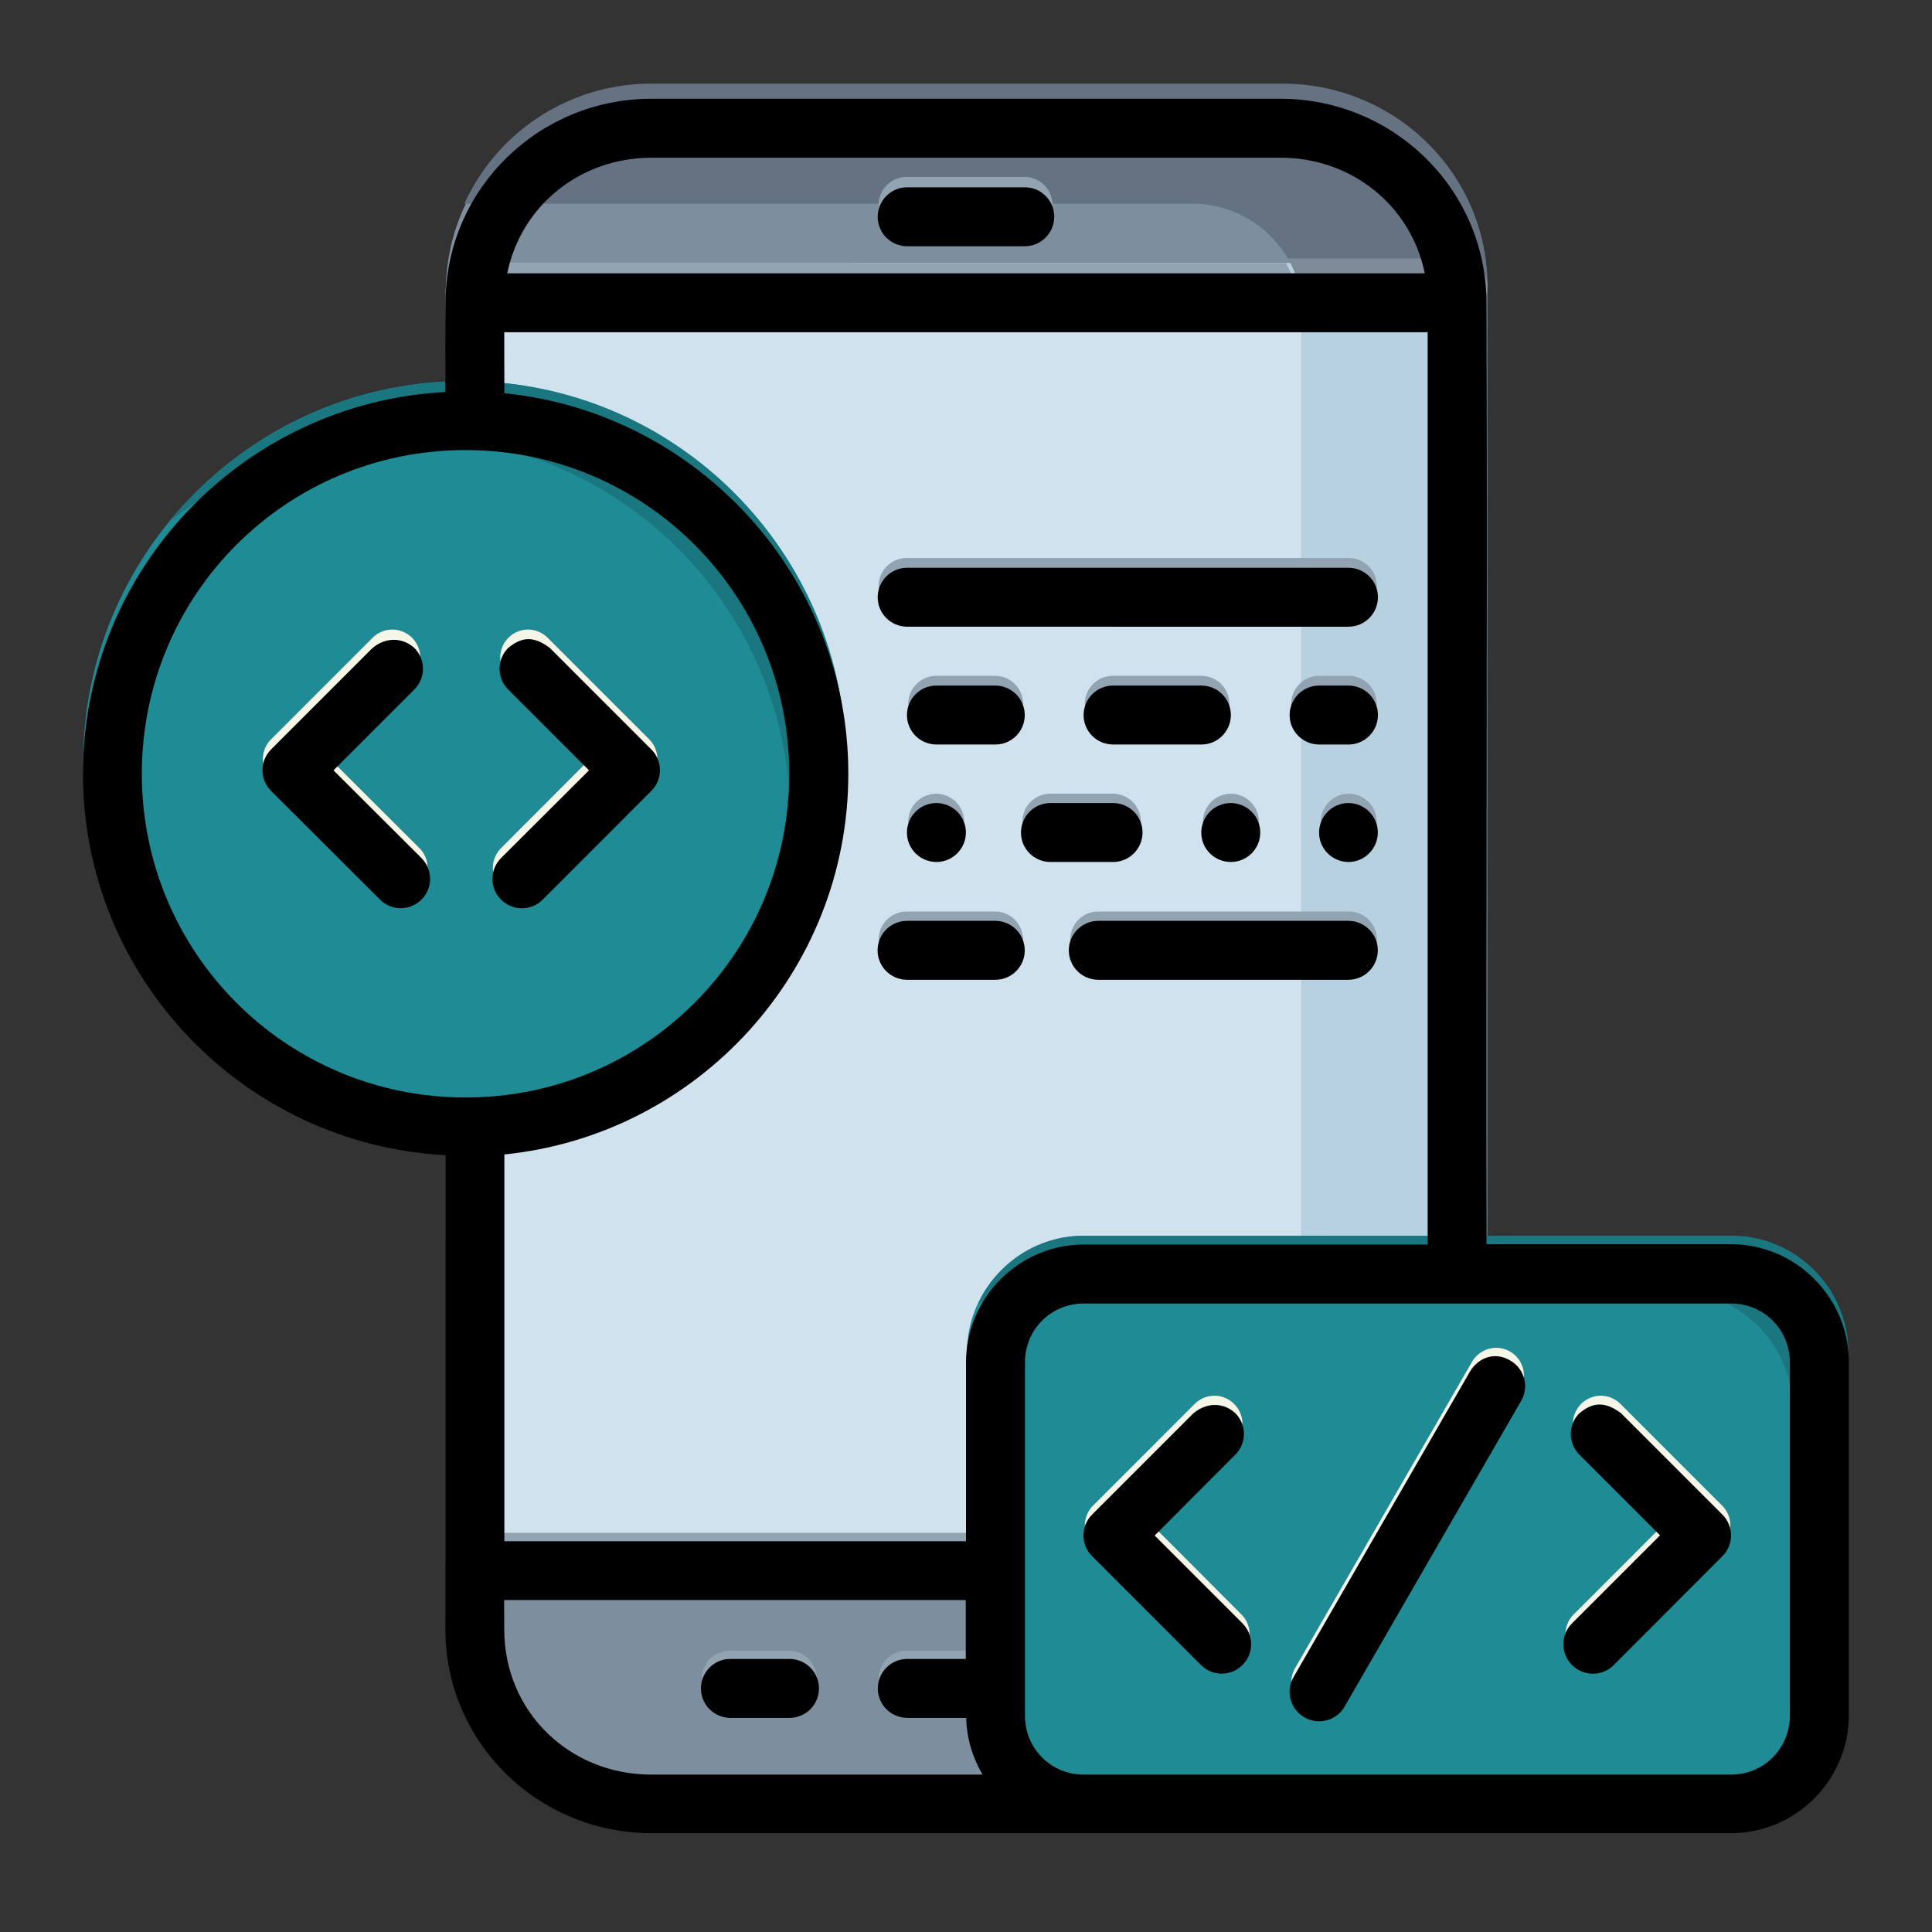 <?xml version="1.0" encoding="UTF-8" standalone="no"?>
<svg
   inkscape:export-ydpi="576"
   inkscape:export-xdpi="576"
   inkscape:export-filename="/media/taufikramadhan/Data/Tr Design Studio/Project Design/TR Creative Design/Icon Design/Project Hiring/Icon Icons/007 - Design And Development/Team/September Project/FILEDLINE - September Project/SVG/3. Mobile Coding.png"
   sodipodi:docname="3. Mobile Coding.svg"
   inkscape:version="1.1 (1:1.1+202106031931+af4d65493e)"
   id="svg831"
   version="1.1"
   viewBox="0 0 22.578 22.578"
   height="64pt"
   width="64pt"
   xmlns:inkscape="http://www.inkscape.org/namespaces/inkscape"
   xmlns:sodipodi="http://sodipodi.sourceforge.net/DTD/sodipodi-0.dtd"
   xmlns="http://www.w3.org/2000/svg"
   xmlns:svg="http://www.w3.org/2000/svg"
   xmlns:rdf="http://www.w3.org/1999/02/22-rdf-syntax-ns#"
   xmlns:cc="http://creativecommons.org/ns#"
   xmlns:dc="http://purl.org/dc/elements/1.1/">
  <rect x="0" y="0" width="22.578" height="22.578" fill="#333333" stroke="none"/>
  <defs
     id="defs825">
    <pattern
       y="0"
       x="0"
       height="6"
       width="6"
       patternUnits="userSpaceOnUse"
       id="EMFhbasepattern" />
    <pattern
       y="0"
       x="0"
       height="6"
       width="6"
       patternUnits="userSpaceOnUse"
       id="EMFhbasepattern-9" />
    <pattern
       y="0"
       x="0"
       height="6"
       width="6"
       patternUnits="userSpaceOnUse"
       id="EMFhbasepattern-0" />
    <pattern
       y="0"
       x="0"
       height="6"
       width="6"
       patternUnits="userSpaceOnUse"
       id="EMFhbasepattern-7" />
    <pattern
       y="0"
       x="0"
       height="6"
       width="6"
       patternUnits="userSpaceOnUse"
       id="EMFhbasepattern-2" />
    <pattern
       y="0"
       x="0"
       height="6"
       width="6"
       patternUnits="userSpaceOnUse"
       id="EMFhbasepattern-98" />
    <pattern
       y="0"
       x="0"
       height="6"
       width="6"
       patternUnits="userSpaceOnUse"
       id="EMFhbasepattern-6" />
    <pattern
       y="0"
       x="0"
       height="6"
       width="6"
       patternUnits="userSpaceOnUse"
       id="EMFhbasepattern-01" />
    <pattern
       y="0"
       x="0"
       height="6"
       width="6"
       patternUnits="userSpaceOnUse"
       id="EMFhbasepattern-07" />
    <pattern
       y="0"
       x="0"
       height="6"
       width="6"
       patternUnits="userSpaceOnUse"
       id="EMFhbasepattern-8" />
    <pattern
       y="0"
       x="0"
       height="6"
       width="6"
       patternUnits="userSpaceOnUse"
       id="EMFhbasepattern-4" />
    <pattern
       y="0"
       x="0"
       height="6"
       width="6"
       patternUnits="userSpaceOnUse"
       id="EMFhbasepattern-40" />
    <pattern
       y="0"
       x="0"
       height="6"
       width="6"
       patternUnits="userSpaceOnUse"
       id="EMFhbasepattern-08" />
    <pattern
       y="0"
       x="0"
       height="6"
       width="6"
       patternUnits="userSpaceOnUse"
       id="EMFhbasepattern-04" />
    <pattern
       y="0"
       x="0"
       height="6"
       width="6"
       patternUnits="userSpaceOnUse"
       id="EMFhbasepattern-014" />
    <pattern
       y="0"
       x="0"
       height="6"
       width="6"
       patternUnits="userSpaceOnUse"
       id="EMFhbasepattern-27" />
    <pattern
       y="0"
       x="0"
       height="6"
       width="6"
       patternUnits="userSpaceOnUse"
       id="EMFhbasepattern-09" />
    <pattern
       y="0"
       x="0"
       height="6"
       width="6"
       patternUnits="userSpaceOnUse"
       id="EMFhbasepattern-5" />
    <pattern
       y="0"
       x="0"
       height="6"
       width="6"
       patternUnits="userSpaceOnUse"
       id="EMFhbasepattern-018" />
  </defs>
  <sodipodi:namedview
     inkscape:document-rotation="0"
     inkscape:snap-global="true"
     inkscape:snap-nodes="true"
     inkscape:bbox-nodes="true"
     inkscape:snap-bbox="true"
     showguides="false"
     inkscape:snap-midpoints="true"
     inkscape:snap-smooth-nodes="true"
     inkscape:snap-intersection-paths="true"
     inkscape:object-paths="true"
     inkscape:showpageshadow="false"
     inkscape:pagecheckerboard="true"
     inkscape:window-maximized="1"
     inkscape:window-y="31"
     inkscape:window-x="0"
     inkscape:window-height="705"
     inkscape:window-width="1366"
     units="pt"
     showgrid="false"
     inkscape:current-layer="layer1"
     inkscape:document-units="pt"
     inkscape:cy="42.666667"
     inkscape:cx="36.382429"
     inkscape:zoom="6.046875"
     inkscape:pageshadow="2"
     inkscape:pageopacity="0.0"
     borderopacity="1.0"
     bordercolor="#666666"
     pagecolor="#ffffff"
     id="base">
    <inkscape:grid
       id="grid1378"
       type="xygrid" />
    <sodipodi:guide
       inkscape:locked="false"
       id="guide1380"
       orientation="78,0"
       position="0.97,21.608" />
    <sodipodi:guide
       inkscape:locked="false"
       id="guide1382"
       orientation="0,78"
       position="0.97,0.97" />
    <sodipodi:guide
       inkscape:locked="false"
       id="guide1384"
       orientation="-78,0"
       position="21.608,0.97" />
    <sodipodi:guide
       inkscape:locked="false"
       id="guide1386"
       orientation="0,-78"
       position="21.608,21.608" />
  </sodipodi:namedview>
  <g
     transform="translate(0,-274.422)"
     id="layer1"
     inkscape:groupmode="layer"
     inkscape:label="Icon">
    <g
       id="g920"
       style="display:inline"
       transform="matrix(1.3,0,0,1.3,0.282,-49.728)">
      <g
         transform="matrix(0.95,0,0,0.95,0.42,12.806)"
         id="g2007">
        <path
           id="path1759"
           d="m 5.486,249.828 c -1.063,0 -1.937,0.851 -1.938,1.918 v 8.924 3.646 c 2.3e-6,1.067 0.874,1.916 1.938,1.916 h 5.961 c 1.063,0 1.937,-0.849 1.938,-1.916 v -3.369 -9.201 c -2e-6,-1.067 -0.874,-1.918 -1.938,-1.918 z"
           style="color:#000000;font-style:normal;font-variant:normal;font-weight:normal;font-stretch:normal;font-size:medium;line-height:normal;font-family:sans-serif;font-variant-ligatures:normal;font-variant-position:normal;font-variant-caps:normal;font-variant-numeric:normal;font-variant-alternates:normal;font-variant-east-asian:normal;font-feature-settings:normal;font-variation-settings:normal;text-indent:0;text-align:start;text-decoration:none;text-decoration-line:none;text-decoration-style:solid;text-decoration-color:#000000;letter-spacing:normal;word-spacing:normal;text-transform:none;writing-mode:lr-tb;direction:ltr;text-orientation:mixed;dominant-baseline:auto;baseline-shift:baseline;text-anchor:start;white-space:normal;shape-padding:0;shape-margin:0;inline-size:0;clip-rule:nonzero;display:inline;overflow:visible;visibility:visible;isolation:auto;mix-blend-mode:normal;color-interpolation:sRGB;color-interpolation-filters:linearRGB;solid-color:#000000;solid-opacity:1;vector-effect:none;fill:#7d8e9e;fill-opacity:1;fill-rule:nonzero;stroke:none;stroke-width:0.529;stroke-linecap:round;stroke-linejoin:round;stroke-miterlimit:4;stroke-dasharray:none;stroke-dashoffset:0;stroke-opacity:1;color-rendering:auto;image-rendering:auto;shape-rendering:auto;text-rendering:auto;enable-background:accumulate;stop-color:#000000" />
        <path
           id="path1809"
           d="m 3.812,251.48 a 0.265,0.265 0 0 0 -0.264,0.266 c -8.7e-5,4.004 0,8.008 0,12.012 A 0.265,0.265 0 0 0 3.812,264.023 h 9.309 a 0.265,0.265 0 0 0 0.264,-0.266 c 0,-4.004 8.7e-5,-8.008 0,-12.012 a 0.265,0.265 0 0 0 -0.264,-0.266 z"
           style="color:#000000;font-style:normal;font-variant:normal;font-weight:normal;font-stretch:normal;font-size:medium;line-height:normal;font-family:sans-serif;font-variant-ligatures:normal;font-variant-position:normal;font-variant-caps:normal;font-variant-numeric:normal;font-variant-alternates:normal;font-variant-east-asian:normal;font-feature-settings:normal;font-variation-settings:normal;text-indent:0;text-align:start;text-decoration:none;text-decoration-line:none;text-decoration-style:solid;text-decoration-color:#000000;letter-spacing:normal;word-spacing:normal;text-transform:none;writing-mode:lr-tb;direction:ltr;text-orientation:mixed;dominant-baseline:auto;baseline-shift:baseline;text-anchor:start;white-space:normal;shape-padding:0;shape-margin:0;inline-size:0;clip-rule:nonzero;display:inline;overflow:visible;visibility:visible;isolation:auto;mix-blend-mode:normal;color-interpolation:sRGB;color-interpolation-filters:linearRGB;solid-color:#000000;solid-opacity:1;vector-effect:none;fill:#d0e2ee;fill-opacity:1;fill-rule:nonzero;stroke:none;stroke-width:0.529;stroke-linecap:round;stroke-linejoin:round;stroke-miterlimit:4;stroke-dasharray:none;stroke-dashoffset:0;stroke-opacity:1;color-rendering:auto;image-rendering:auto;shape-rendering:auto;text-rendering:auto;enable-background:accumulate;stop-color:#000000" />
        <path
           id="path1803"
           d="m 3.812,263.494 a 0.265,0.265 0 0 0 -0.264,0.264 0.265,0.265 0 0 0 0.264,0.266 h 4.934 a 0.265,0.265 0 0 0 0.264,-0.266 0.265,0.265 0 0 0 -0.264,-0.264 z"
           style="color:#000000;font-style:normal;font-variant:normal;font-weight:normal;font-stretch:normal;font-size:medium;line-height:normal;font-family:sans-serif;font-variant-ligatures:normal;font-variant-position:normal;font-variant-caps:normal;font-variant-numeric:normal;font-variant-alternates:normal;font-variant-east-asian:normal;font-feature-settings:normal;font-variation-settings:normal;text-indent:0;text-align:start;text-decoration:none;text-decoration-line:none;text-decoration-style:solid;text-decoration-color:#000000;letter-spacing:normal;word-spacing:normal;text-transform:none;writing-mode:lr-tb;direction:ltr;text-orientation:mixed;dominant-baseline:auto;baseline-shift:baseline;text-anchor:start;white-space:normal;shape-padding:0;shape-margin:0;inline-size:0;clip-rule:nonzero;display:inline;overflow:visible;visibility:visible;opacity:1;isolation:auto;mix-blend-mode:normal;color-interpolation:sRGB;color-interpolation-filters:linearRGB;solid-color:#000000;solid-opacity:1;vector-effect:none;fill:#92a3b2;fill-opacity:1;fill-rule:nonzero;stroke:none;stroke-width:0.529;stroke-linecap:round;stroke-linejoin:round;stroke-miterlimit:4;stroke-dasharray:none;stroke-dashoffset:0;stroke-opacity:1;color-rendering:auto;image-rendering:auto;shape-rendering:auto;text-rendering:auto;enable-background:accumulate;stop-color:#000000;stop-opacity:1" />
        <path
           id="path1821"
           d="m 7.908,264.609 a 0.265,0.265 0 0 0 -0.264,0.264 0.265,0.265 0 0 0 0.264,0.266 h 0.838 a 0.265,0.265 0 0 0 0.264,-0.266 0.265,0.265 0 0 0 -0.264,-0.264 z"
           style="color:#000000;font-style:normal;font-variant:normal;font-weight:normal;font-stretch:normal;font-size:medium;line-height:normal;font-family:sans-serif;font-variant-ligatures:normal;font-variant-position:normal;font-variant-caps:normal;font-variant-numeric:normal;font-variant-alternates:normal;font-variant-east-asian:normal;font-feature-settings:normal;font-variation-settings:normal;text-indent:0;text-align:start;text-decoration:none;text-decoration-line:none;text-decoration-style:solid;text-decoration-color:#000000;letter-spacing:normal;word-spacing:normal;text-transform:none;writing-mode:lr-tb;direction:ltr;text-orientation:mixed;dominant-baseline:auto;baseline-shift:baseline;text-anchor:start;white-space:normal;shape-padding:0;shape-margin:0;inline-size:0;clip-rule:nonzero;display:inline;overflow:visible;visibility:visible;opacity:1;isolation:auto;mix-blend-mode:normal;color-interpolation:sRGB;color-interpolation-filters:linearRGB;solid-color:#000000;solid-opacity:1;vector-effect:none;fill:#92a3b2;fill-opacity:1;fill-rule:nonzero;stroke:none;stroke-width:0.529;stroke-linecap:round;stroke-linejoin:round;stroke-miterlimit:4;stroke-dasharray:none;stroke-dashoffset:0;stroke-opacity:1;color-rendering:auto;image-rendering:auto;shape-rendering:auto;text-rendering:auto;enable-background:accumulate;stop-color:#000000;stop-opacity:1" />
        <path
           id="path1825"
           d="m 6.236,264.609 a 0.265,0.265 0 0 0 -0.266,0.264 0.265,0.265 0 0 0 0.266,0.266 h 0.557 a 0.265,0.265 0 0 0 0.266,-0.266 0.265,0.265 0 0 0 -0.266,-0.264 z"
           style="color:#000000;font-style:normal;font-variant:normal;font-weight:normal;font-stretch:normal;font-size:medium;line-height:normal;font-family:sans-serif;font-variant-ligatures:normal;font-variant-position:normal;font-variant-caps:normal;font-variant-numeric:normal;font-variant-alternates:normal;font-variant-east-asian:normal;font-feature-settings:normal;font-variation-settings:normal;text-indent:0;text-align:start;text-decoration:none;text-decoration-line:none;text-decoration-style:solid;text-decoration-color:#000000;letter-spacing:normal;word-spacing:normal;text-transform:none;writing-mode:lr-tb;direction:ltr;text-orientation:mixed;dominant-baseline:auto;baseline-shift:baseline;text-anchor:start;white-space:normal;shape-padding:0;shape-margin:0;inline-size:0;clip-rule:nonzero;display:inline;overflow:visible;visibility:visible;opacity:1;isolation:auto;mix-blend-mode:normal;color-interpolation:sRGB;color-interpolation-filters:linearRGB;solid-color:#000000;solid-opacity:1;vector-effect:none;fill:#92a3b2;fill-opacity:1;fill-rule:nonzero;stroke:none;stroke-width:0.529;stroke-linecap:round;stroke-linejoin:round;stroke-miterlimit:4;stroke-dasharray:none;stroke-dashoffset:0;stroke-opacity:1;color-rendering:auto;image-rendering:auto;shape-rendering:auto;text-rendering:auto;enable-background:accumulate;stop-color:#000000;stop-opacity:1" />
        <path
           id="path1831"
           d="m 3.727,252.596 c -1.991,0 -3.611,1.62 -3.611,3.611 1.1e-7,1.991 1.62,3.611 3.611,3.611 1.991,0 3.609,-1.62 3.609,-3.611 -1e-7,-1.991 -1.618,-3.611 -3.609,-3.611 z"
           style="color:#000000;font-style:normal;font-variant:normal;font-weight:normal;font-stretch:normal;font-size:medium;line-height:normal;font-family:sans-serif;font-variant-ligatures:normal;font-variant-position:normal;font-variant-caps:normal;font-variant-numeric:normal;font-variant-alternates:normal;font-variant-east-asian:normal;font-feature-settings:normal;font-variation-settings:normal;text-indent:0;text-align:start;text-decoration:none;text-decoration-line:none;text-decoration-style:solid;text-decoration-color:#000000;letter-spacing:normal;word-spacing:normal;text-transform:none;writing-mode:lr-tb;direction:ltr;text-orientation:mixed;dominant-baseline:auto;baseline-shift:baseline;text-anchor:start;white-space:normal;shape-padding:0;shape-margin:0;inline-size:0;clip-rule:nonzero;display:inline;overflow:visible;visibility:visible;isolation:auto;mix-blend-mode:normal;color-interpolation:sRGB;color-interpolation-filters:linearRGB;solid-color:#000000;solid-opacity:1;vector-effect:none;fill:#1f8b95;fill-opacity:1;fill-rule:nonzero;stroke:none;stroke-width:0.529;stroke-linecap:round;stroke-linejoin:round;stroke-miterlimit:4;stroke-dasharray:none;stroke-dashoffset:0;stroke-opacity:1;color-rendering:auto;image-rendering:auto;shape-rendering:auto;text-rendering:auto;enable-background:accumulate;stop-color:#000000" />
        <path
           id="path1843"
           d="m 4.318,254.947 a 0.265,0.265 0 0 0 -0.178,0.078 0.265,0.265 0 0 0 0,0.373 c 0.397,0.397 0.508,0.507 0.773,0.773 l -0.842,0.844 a 0.265,0.265 0 0 0 0,0.375 0.265,0.265 0 0 0 0.373,0 l 1.029,-1.031 a 0.265,0.265 0 0 0 0,-0.373 c -0.493,-0.493 -0.468,-0.468 -0.961,-0.961 a 0.265,0.265 0 0 0 -0.195,-0.078 z"
           style="color:#000000;font-style:normal;font-variant:normal;font-weight:normal;font-stretch:normal;font-size:medium;line-height:normal;font-family:sans-serif;font-variant-ligatures:normal;font-variant-position:normal;font-variant-caps:normal;font-variant-numeric:normal;font-variant-alternates:normal;font-variant-east-asian:normal;font-feature-settings:normal;font-variation-settings:normal;text-indent:0;text-align:start;text-decoration:none;text-decoration-line:none;text-decoration-style:solid;text-decoration-color:#000000;letter-spacing:normal;word-spacing:normal;text-transform:none;writing-mode:lr-tb;direction:ltr;text-orientation:mixed;dominant-baseline:auto;baseline-shift:baseline;text-anchor:start;white-space:normal;shape-padding:0;shape-margin:0;inline-size:0;clip-rule:nonzero;display:inline;overflow:visible;visibility:visible;opacity:1;isolation:auto;mix-blend-mode:normal;color-interpolation:sRGB;color-interpolation-filters:linearRGB;solid-color:#000000;solid-opacity:1;vector-effect:none;fill:#f5f6e8;fill-opacity:1;fill-rule:nonzero;stroke:none;stroke-width:0.529;stroke-linecap:round;stroke-linejoin:round;stroke-miterlimit:4;stroke-dasharray:none;stroke-dashoffset:0;stroke-opacity:1;color-rendering:auto;image-rendering:auto;shape-rendering:auto;text-rendering:auto;enable-background:accumulate;stop-color:#000000;stop-opacity:1" />
        <path
           id="path1847"
           d="m 3.035,254.947 a 0.265,0.265 0 0 0 -0.18,0.078 c -0.493,0.493 -0.468,0.468 -0.961,0.961 a 0.265,0.265 0 0 0 0,0.373 l 1.029,1.031 a 0.265,0.265 0 0 0 0.375,0 0.265,0.265 0 0 0 0,-0.375 l -0.844,-0.842 c 0.267,-0.267 0.378,-0.378 0.775,-0.775 a 0.265,0.265 0 0 0 0,-0.373 0.265,0.265 0 0 0 -0.195,-0.078 z"
           style="color:#000000;font-style:normal;font-variant:normal;font-weight:normal;font-stretch:normal;font-size:medium;line-height:normal;font-family:sans-serif;font-variant-ligatures:normal;font-variant-position:normal;font-variant-caps:normal;font-variant-numeric:normal;font-variant-alternates:normal;font-variant-east-asian:normal;font-feature-settings:normal;font-variation-settings:normal;text-indent:0;text-align:start;text-decoration:none;text-decoration-line:none;text-decoration-style:solid;text-decoration-color:#000000;letter-spacing:normal;word-spacing:normal;text-transform:none;writing-mode:lr-tb;direction:ltr;text-orientation:mixed;dominant-baseline:auto;baseline-shift:baseline;text-anchor:start;white-space:normal;shape-padding:0;shape-margin:0;inline-size:0;clip-rule:nonzero;display:inline;overflow:visible;visibility:visible;opacity:1;isolation:auto;mix-blend-mode:normal;color-interpolation:sRGB;color-interpolation-filters:linearRGB;solid-color:#000000;solid-opacity:1;vector-effect:none;fill:#f5f6e8;fill-opacity:1;fill-rule:nonzero;stroke:none;stroke-width:0.529;stroke-linecap:round;stroke-linejoin:round;stroke-miterlimit:4;stroke-dasharray:none;stroke-dashoffset:0;stroke-opacity:1;color-rendering:auto;image-rendering:auto;shape-rendering:auto;text-rendering:auto;enable-background:accumulate;stop-color:#000000;stop-opacity:1" />
        <path
           id="path1753"
           d="m 3.812,251.48 a 0.265,0.265 0 0 0 -0.264,0.266 0.265,0.265 0 0 0 0.264,0.264 h 9.309 a 0.265,0.265 0 0 0 0.264,-0.264 0.265,0.265 0 0 0 -0.264,-0.266 z"
           style="color:#000000;font-style:normal;font-variant:normal;font-weight:normal;font-stretch:normal;font-size:medium;line-height:normal;font-family:sans-serif;font-variant-ligatures:normal;font-variant-position:normal;font-variant-caps:normal;font-variant-numeric:normal;font-variant-alternates:normal;font-variant-east-asian:normal;font-feature-settings:normal;font-variation-settings:normal;text-indent:0;text-align:start;text-decoration:none;text-decoration-line:none;text-decoration-style:solid;text-decoration-color:#000000;letter-spacing:normal;word-spacing:normal;text-transform:none;writing-mode:lr-tb;direction:ltr;text-orientation:mixed;dominant-baseline:auto;baseline-shift:baseline;text-anchor:start;white-space:normal;shape-padding:0;shape-margin:0;inline-size:0;clip-rule:nonzero;display:inline;overflow:visible;visibility:visible;opacity:1;isolation:auto;mix-blend-mode:normal;color-interpolation:sRGB;color-interpolation-filters:linearRGB;solid-color:#000000;solid-opacity:1;vector-effect:none;fill:#92a3b2;fill-opacity:1;fill-rule:nonzero;stroke:none;stroke-width:0.529;stroke-linecap:round;stroke-linejoin:round;stroke-miterlimit:4;stroke-dasharray:none;stroke-dashoffset:0;stroke-opacity:1;color-rendering:auto;image-rendering:auto;shape-rendering:auto;text-rendering:auto;enable-background:accumulate;stop-color:#000000;stop-opacity:1" />
        <path
           transform="matrix(0.265,0,0,0.265,0,280.067)"
           d="m 20.736,-114.287 c -2.963,0 -5.534,1.751 -6.682,4.287 H 40.041 A 3.958,3.958 0 0 1 44,-106.041 V -68 l 6.588,-3.293 v -0.969 -34.777 c -8e-6,-4.033 -3.304,-7.248 -7.322,-7.248 z"
           style="color:#000000;font-style:normal;font-variant:normal;font-weight:normal;font-stretch:normal;font-size:medium;line-height:normal;font-family:sans-serif;font-variant-ligatures:normal;font-variant-position:normal;font-variant-caps:normal;font-variant-numeric:normal;font-variant-alternates:normal;font-variant-east-asian:normal;font-feature-settings:normal;font-variation-settings:normal;text-indent:0;text-align:start;text-decoration:none;text-decoration-line:none;text-decoration-style:solid;text-decoration-color:#000000;letter-spacing:normal;word-spacing:normal;text-transform:none;writing-mode:lr-tb;direction:ltr;text-orientation:mixed;dominant-baseline:auto;baseline-shift:baseline;text-anchor:start;white-space:normal;shape-padding:0;shape-margin:0;inline-size:0;clip-rule:nonzero;display:inline;overflow:visible;visibility:visible;isolation:auto;mix-blend-mode:normal;color-interpolation:sRGB;color-interpolation-filters:linearRGB;solid-color:#000000;solid-opacity:1;vector-effect:none;fill:#647282;fill-opacity:1;fill-rule:nonzero;stroke:none;stroke-width:2;stroke-linecap:round;stroke-linejoin:round;stroke-miterlimit:4;stroke-dasharray:none;stroke-dashoffset:0;stroke-opacity:1;color-rendering:auto;image-rendering:auto;shape-rendering:auto;text-rendering:auto;enable-background:accumulate;stop-color:#000000"
           id="path1961" />
        <path
           d="m 11.497,251.48 a 1.047,1.047 0 0 1 0.144,0.53 v 10.065 l 1.743,-0.871 c 2e-5,-3.153 6.9e-5,-6.305 0,-9.458 a 0.265,0.265 0 0 0 -0.264,-0.266 z"
           style="color:#000000;font-style:normal;font-variant:normal;font-weight:normal;font-stretch:normal;font-size:medium;line-height:normal;font-family:sans-serif;font-variant-ligatures:normal;font-variant-position:normal;font-variant-caps:normal;font-variant-numeric:normal;font-variant-alternates:normal;font-variant-east-asian:normal;font-feature-settings:normal;font-variation-settings:normal;text-indent:0;text-align:start;text-decoration:none;text-decoration-line:none;text-decoration-style:solid;text-decoration-color:#000000;letter-spacing:normal;word-spacing:normal;text-transform:none;writing-mode:lr-tb;direction:ltr;text-orientation:mixed;dominant-baseline:auto;baseline-shift:baseline;text-anchor:start;white-space:normal;shape-padding:0;shape-margin:0;inline-size:0;clip-rule:nonzero;display:inline;overflow:visible;visibility:visible;isolation:auto;mix-blend-mode:normal;color-interpolation:sRGB;color-interpolation-filters:linearRGB;solid-color:#000000;solid-opacity:1;vector-effect:none;fill:#b7d1e0;fill-opacity:1;fill-rule:nonzero;stroke:none;stroke-width:0.529;stroke-linecap:round;stroke-linejoin:round;stroke-miterlimit:4;stroke-dasharray:none;stroke-dashoffset:0;stroke-opacity:1;color-rendering:auto;image-rendering:auto;shape-rendering:auto;text-rendering:auto;enable-background:accumulate;stop-color:#000000"
           id="path1955" />
        <path
           transform="matrix(0.265,0,0,0.265,0,280.067)"
           d="M 43.455,-108.043 A 3.958,3.958 0 0 1 44,-106.041 h 5.592 a 1,1 0 0 0 0.996,-0.998 1,1 0 0 0 -0.996,-1.004 z"
           style="color:#000000;font-style:normal;font-variant:normal;font-weight:normal;font-stretch:normal;font-size:medium;line-height:normal;font-family:sans-serif;font-variant-ligatures:normal;font-variant-position:normal;font-variant-caps:normal;font-variant-numeric:normal;font-variant-alternates:normal;font-variant-east-asian:normal;font-feature-settings:normal;font-variation-settings:normal;text-indent:0;text-align:start;text-decoration:none;text-decoration-line:none;text-decoration-style:solid;text-decoration-color:#000000;letter-spacing:normal;word-spacing:normal;text-transform:none;writing-mode:lr-tb;direction:ltr;text-orientation:mixed;dominant-baseline:auto;baseline-shift:baseline;text-anchor:start;white-space:normal;shape-padding:0;shape-margin:0;inline-size:0;clip-rule:nonzero;display:inline;overflow:visible;visibility:visible;opacity:1;isolation:auto;mix-blend-mode:normal;color-interpolation:sRGB;color-interpolation-filters:linearRGB;solid-color:#000000;solid-opacity:1;vector-effect:none;fill:#7e8c99;fill-opacity:1;fill-rule:nonzero;stroke:none;stroke-width:2;stroke-linecap:round;stroke-linejoin:round;stroke-miterlimit:4;stroke-dasharray:none;stroke-dashoffset:0;stroke-opacity:1;color-rendering:auto;image-rendering:auto;shape-rendering:auto;text-rendering:auto;enable-background:accumulate;stop-color:#000000;stop-opacity:1"
           id="path1964" />
        <path
           id="path1853"
           d="m 9.582,260.684 c -0.605,0 -1.102,0.497 -1.102,1.102 v 3.346 c -2.7e-6,0.605 0.497,1.102 1.102,1.102 h 6.135 c 0.605,0 1.102,-0.497 1.102,-1.102 v -3.346 c 3e-6,-0.605 -0.497,-1.102 -1.102,-1.102 z"
           style="color:#000000;font-style:normal;font-variant:normal;font-weight:normal;font-stretch:normal;font-size:medium;line-height:normal;font-family:sans-serif;font-variant-ligatures:normal;font-variant-position:normal;font-variant-caps:normal;font-variant-numeric:normal;font-variant-alternates:normal;font-variant-east-asian:normal;font-feature-settings:normal;font-variation-settings:normal;text-indent:0;text-align:start;text-decoration:none;text-decoration-line:none;text-decoration-style:solid;text-decoration-color:#000000;letter-spacing:normal;word-spacing:normal;text-transform:none;writing-mode:lr-tb;direction:ltr;text-orientation:mixed;dominant-baseline:auto;baseline-shift:baseline;text-anchor:start;white-space:normal;shape-padding:0;shape-margin:0;inline-size:0;clip-rule:nonzero;display:inline;overflow:visible;visibility:visible;isolation:auto;mix-blend-mode:normal;color-interpolation:sRGB;color-interpolation-filters:linearRGB;solid-color:#000000;solid-opacity:1;vector-effect:none;fill:#1f8b95;fill-opacity:1;fill-rule:nonzero;stroke:none;stroke-width:0.529;stroke-linecap:round;stroke-linejoin:round;stroke-miterlimit:4;stroke-dasharray:none;stroke-dashoffset:0;stroke-opacity:1;color-rendering:auto;image-rendering:auto;shape-rendering:auto;text-rendering:auto;enable-background:accumulate;stop-color:#000000" />
        <path
           id="path1865"
           d="m 10.814,262.197 a 0.265,0.265 0 0 0 -0.18,0.078 c -0.493,0.493 -0.468,0.468 -0.961,0.961 a 0.265,0.265 0 0 0 0,0.375 l 1.029,1.029 a 0.265,0.265 0 0 0 0.375,0 0.265,0.265 0 0 0 0,-0.373 l -0.842,-0.844 c 0.266,-0.266 0.377,-0.377 0.773,-0.773 a 0.265,0.265 0 0 0 0,-0.375 0.265,0.265 0 0 0 -0.195,-0.078 z"
           style="color:#000000;font-style:normal;font-variant:normal;font-weight:normal;font-stretch:normal;font-size:medium;line-height:normal;font-family:sans-serif;font-variant-ligatures:normal;font-variant-position:normal;font-variant-caps:normal;font-variant-numeric:normal;font-variant-alternates:normal;font-variant-east-asian:normal;font-feature-settings:normal;font-variation-settings:normal;text-indent:0;text-align:start;text-decoration:none;text-decoration-line:none;text-decoration-style:solid;text-decoration-color:#000000;letter-spacing:normal;word-spacing:normal;text-transform:none;writing-mode:lr-tb;direction:ltr;text-orientation:mixed;dominant-baseline:auto;baseline-shift:baseline;text-anchor:start;white-space:normal;shape-padding:0;shape-margin:0;inline-size:0;clip-rule:nonzero;display:inline;overflow:visible;visibility:visible;opacity:1;isolation:auto;mix-blend-mode:normal;color-interpolation:sRGB;color-interpolation-filters:linearRGB;solid-color:#000000;solid-opacity:1;vector-effect:none;fill:#f5f6e8;fill-opacity:1;fill-rule:nonzero;stroke:none;stroke-width:0.529;stroke-linecap:round;stroke-linejoin:round;stroke-miterlimit:4;stroke-dasharray:none;stroke-dashoffset:0;stroke-opacity:1;color-rendering:auto;image-rendering:auto;shape-rendering:auto;text-rendering:auto;enable-background:accumulate;stop-color:#000000;stop-opacity:1" />
        <path
           id="path1869"
           d="m 13.496,261.744 a 0.265,0.265 0 0 0 -0.238,0.133 l -1.674,2.898 a 0.265,0.265 0 0 0 0.098,0.361 0.265,0.265 0 0 0 0.361,-0.098 l 1.672,-2.898 a 0.265,0.265 0 0 0 -0.096,-0.361 0.265,0.265 0 0 0 -0.123,-0.035 z"
           style="color:#000000;font-style:normal;font-variant:normal;font-weight:normal;font-stretch:normal;font-size:medium;line-height:normal;font-family:sans-serif;font-variant-ligatures:normal;font-variant-position:normal;font-variant-caps:normal;font-variant-numeric:normal;font-variant-alternates:normal;font-variant-east-asian:normal;font-feature-settings:normal;font-variation-settings:normal;text-indent:0;text-align:start;text-decoration:none;text-decoration-line:none;text-decoration-style:solid;text-decoration-color:#000000;letter-spacing:normal;word-spacing:normal;text-transform:none;writing-mode:lr-tb;direction:ltr;text-orientation:mixed;dominant-baseline:auto;baseline-shift:baseline;text-anchor:start;white-space:normal;shape-padding:0;shape-margin:0;inline-size:0;clip-rule:nonzero;display:inline;overflow:visible;visibility:visible;opacity:1;isolation:auto;mix-blend-mode:normal;color-interpolation:sRGB;color-interpolation-filters:linearRGB;solid-color:#000000;solid-opacity:1;vector-effect:none;fill:#f5f6e8;fill-opacity:1;fill-rule:nonzero;stroke:none;stroke-width:0.529;stroke-linecap:round;stroke-linejoin:round;stroke-miterlimit:4;stroke-dasharray:none;stroke-dashoffset:0;stroke-opacity:1;color-rendering:auto;image-rendering:auto;shape-rendering:auto;text-rendering:auto;enable-background:accumulate;stop-color:#000000;stop-opacity:1" />
        <path
           id="path1873"
           d="m 14.469,262.197 a 0.265,0.265 0 0 0 -0.178,0.078 0.265,0.265 0 0 0 0,0.375 c 0.397,0.397 0.508,0.507 0.773,0.773 l -0.844,0.844 a 0.265,0.265 0 0 0 0,0.373 0.265,0.265 0 0 0 0.375,0 L 15.625,263.611 a 0.265,0.265 0 0 0 0,-0.375 c -0.493,-0.493 -0.468,-0.468 -0.961,-0.961 a 0.265,0.265 0 0 0 -0.195,-0.078 z"
           style="color:#000000;font-style:normal;font-variant:normal;font-weight:normal;font-stretch:normal;font-size:medium;line-height:normal;font-family:sans-serif;font-variant-ligatures:normal;font-variant-position:normal;font-variant-caps:normal;font-variant-numeric:normal;font-variant-alternates:normal;font-variant-east-asian:normal;font-feature-settings:normal;font-variation-settings:normal;text-indent:0;text-align:start;text-decoration:none;text-decoration-line:none;text-decoration-style:solid;text-decoration-color:#000000;letter-spacing:normal;word-spacing:normal;text-transform:none;writing-mode:lr-tb;direction:ltr;text-orientation:mixed;dominant-baseline:auto;baseline-shift:baseline;text-anchor:start;white-space:normal;shape-padding:0;shape-margin:0;inline-size:0;clip-rule:nonzero;display:inline;overflow:visible;visibility:visible;opacity:1;isolation:auto;mix-blend-mode:normal;color-interpolation:sRGB;color-interpolation-filters:linearRGB;solid-color:#000000;solid-opacity:1;vector-effect:none;fill:#f5f6e8;fill-opacity:1;fill-rule:nonzero;stroke:none;stroke-width:0.529;stroke-linecap:round;stroke-linejoin:round;stroke-miterlimit:4;stroke-dasharray:none;stroke-dashoffset:0;stroke-opacity:1;color-rendering:auto;image-rendering:auto;shape-rendering:auto;text-rendering:auto;enable-background:accumulate;stop-color:#000000;stop-opacity:1" />
        <path
           id="path1775"
           d="m 7.908,254.27 a 0.265,0.265 0 0 0 -0.264,0.264 0.265,0.265 0 0 0 0.264,0.266 h 4.184 a 0.265,0.265 0 0 0 0.266,-0.266 0.265,0.265 0 0 0 -0.266,-0.264 z"
           style="color:#000000;font-style:normal;font-variant:normal;font-weight:normal;font-stretch:normal;font-size:medium;line-height:normal;font-family:sans-serif;font-variant-ligatures:normal;font-variant-position:normal;font-variant-caps:normal;font-variant-numeric:normal;font-variant-alternates:normal;font-variant-east-asian:normal;font-feature-settings:normal;font-variation-settings:normal;text-indent:0;text-align:start;text-decoration:none;text-decoration-line:none;text-decoration-style:solid;text-decoration-color:#000000;letter-spacing:normal;word-spacing:normal;text-transform:none;writing-mode:lr-tb;direction:ltr;text-orientation:mixed;dominant-baseline:auto;baseline-shift:baseline;text-anchor:start;white-space:normal;shape-padding:0;shape-margin:0;inline-size:0;clip-rule:nonzero;display:inline;overflow:visible;visibility:visible;opacity:1;isolation:auto;mix-blend-mode:normal;color-interpolation:sRGB;color-interpolation-filters:linearRGB;solid-color:#000000;solid-opacity:1;vector-effect:none;fill:#92a3b2;fill-opacity:1;fill-rule:nonzero;stroke:none;stroke-width:0.529;stroke-linecap:round;stroke-linejoin:round;stroke-miterlimit:4;stroke-dasharray:none;stroke-dashoffset:0;stroke-opacity:1;color-rendering:auto;image-rendering:auto;shape-rendering:auto;text-rendering:auto;enable-background:accumulate;stop-color:#000000;stop-opacity:1" />
        <path
           id="path1783"
           d="m 9.861,255.385 a 0.265,0.265 0 0 0 -0.266,0.266 0.265,0.265 0 0 0 0.266,0.264 h 0.836 a 0.265,0.265 0 0 0 0.266,-0.264 0.265,0.265 0 0 0 -0.266,-0.266 z"
           style="color:#000000;font-style:normal;font-variant:normal;font-weight:normal;font-stretch:normal;font-size:medium;line-height:normal;font-family:sans-serif;font-variant-ligatures:normal;font-variant-position:normal;font-variant-caps:normal;font-variant-numeric:normal;font-variant-alternates:normal;font-variant-east-asian:normal;font-feature-settings:normal;font-variation-settings:normal;text-indent:0;text-align:start;text-decoration:none;text-decoration-line:none;text-decoration-style:solid;text-decoration-color:#000000;letter-spacing:normal;word-spacing:normal;text-transform:none;writing-mode:lr-tb;direction:ltr;text-orientation:mixed;dominant-baseline:auto;baseline-shift:baseline;text-anchor:start;white-space:normal;shape-padding:0;shape-margin:0;inline-size:0;clip-rule:nonzero;display:inline;overflow:visible;visibility:visible;opacity:1;isolation:auto;mix-blend-mode:normal;color-interpolation:sRGB;color-interpolation-filters:linearRGB;solid-color:#000000;solid-opacity:1;vector-effect:none;fill:#92a3b2;fill-opacity:1;fill-rule:nonzero;stroke:none;stroke-width:0.529;stroke-linecap:round;stroke-linejoin:round;stroke-miterlimit:4;stroke-dasharray:none;stroke-dashoffset:0;stroke-opacity:1;color-rendering:auto;image-rendering:auto;shape-rendering:auto;text-rendering:auto;enable-background:accumulate;stop-color:#000000;stop-opacity:1" />
        <path
           id="path1779"
           d="m 8.188,255.385 a 0.265,0.265 0 0 0 -0.264,0.266 0.265,0.265 0 0 0 0.264,0.264 h 0.559 a 0.265,0.265 0 0 0 0.264,-0.264 0.265,0.265 0 0 0 -0.264,-0.266 z"
           style="color:#000000;font-style:normal;font-variant:normal;font-weight:normal;font-stretch:normal;font-size:medium;line-height:normal;font-family:sans-serif;font-variant-ligatures:normal;font-variant-position:normal;font-variant-caps:normal;font-variant-numeric:normal;font-variant-alternates:normal;font-variant-east-asian:normal;font-feature-settings:normal;font-variation-settings:normal;text-indent:0;text-align:start;text-decoration:none;text-decoration-line:none;text-decoration-style:solid;text-decoration-color:#000000;letter-spacing:normal;word-spacing:normal;text-transform:none;writing-mode:lr-tb;direction:ltr;text-orientation:mixed;dominant-baseline:auto;baseline-shift:baseline;text-anchor:start;white-space:normal;shape-padding:0;shape-margin:0;inline-size:0;clip-rule:nonzero;display:inline;overflow:visible;visibility:visible;opacity:1;isolation:auto;mix-blend-mode:normal;color-interpolation:sRGB;color-interpolation-filters:linearRGB;solid-color:#000000;solid-opacity:1;vector-effect:none;fill:#92a3b2;fill-opacity:1;fill-rule:nonzero;stroke:none;stroke-width:0.529;stroke-linecap:round;stroke-linejoin:round;stroke-miterlimit:4;stroke-dasharray:none;stroke-dashoffset:0;stroke-opacity:1;color-rendering:auto;image-rendering:auto;shape-rendering:auto;text-rendering:auto;enable-background:accumulate;stop-color:#000000;stop-opacity:1" />
        <path
           style="fill:none;stroke:#92a3b2;stroke-width:0.529;stroke-linecap:round;stroke-linejoin:round;stroke-miterlimit:4;stroke-dasharray:none;stroke-opacity:1"
           d="m 10.977,256.765 v -10e-6"
           id="path1102"
           sodipodi:nodetypes="cc" />
        <path
           id="path1791"
           d="m 9.268,256.5 a 0.265,0.265 0 0 0 -0.264,0.266 0.265,0.265 0 0 0 0.264,0.264 h 0.594 A 0.265,0.265 0 0 0 10.125,256.766 0.265,0.265 0 0 0 9.861,256.5 Z"
           style="color:#000000;font-style:normal;font-variant:normal;font-weight:normal;font-stretch:normal;font-size:medium;line-height:normal;font-family:sans-serif;font-variant-ligatures:normal;font-variant-position:normal;font-variant-caps:normal;font-variant-numeric:normal;font-variant-alternates:normal;font-variant-east-asian:normal;font-feature-settings:normal;font-variation-settings:normal;text-indent:0;text-align:start;text-decoration:none;text-decoration-line:none;text-decoration-style:solid;text-decoration-color:#000000;letter-spacing:normal;word-spacing:normal;text-transform:none;writing-mode:lr-tb;direction:ltr;text-orientation:mixed;dominant-baseline:auto;baseline-shift:baseline;text-anchor:start;white-space:normal;shape-padding:0;shape-margin:0;inline-size:0;clip-rule:nonzero;display:inline;overflow:visible;visibility:visible;opacity:1;isolation:auto;mix-blend-mode:normal;color-interpolation:sRGB;color-interpolation-filters:linearRGB;solid-color:#000000;solid-opacity:1;vector-effect:none;fill:#92a3b2;fill-opacity:1;fill-rule:nonzero;stroke:none;stroke-width:0.529;stroke-linecap:round;stroke-linejoin:round;stroke-miterlimit:4;stroke-dasharray:none;stroke-dashoffset:0;stroke-opacity:1;color-rendering:auto;image-rendering:auto;shape-rendering:auto;text-rendering:auto;enable-background:accumulate;stop-color:#000000;stop-opacity:1" />
        <path
           sodipodi:nodetypes="cc"
           id="path1104"
           d="m 12.092,256.765 v -10e-6"
           style="fill:none;stroke:#92a3b2;stroke-width:0.529;stroke-linecap:round;stroke-linejoin:round;stroke-miterlimit:4;stroke-dasharray:none;stroke-opacity:1" />
        <path
           sodipodi:nodetypes="cc"
           id="path1106"
           d="m 8.188,256.765 v -10e-6"
           style="fill:none;stroke:#92a3b2;stroke-width:0.529;stroke-linecap:round;stroke-linejoin:round;stroke-miterlimit:4;stroke-dasharray:none;stroke-opacity:1" />
        <path
           id="path1787"
           d="m 11.812,255.385 a 0.265,0.265 0 0 0 -0.264,0.266 0.265,0.265 0 0 0 0.264,0.264 h 0.279 a 0.265,0.265 0 0 0 0.266,-0.264 0.265,0.265 0 0 0 -0.266,-0.266 z"
           style="color:#000000;font-style:normal;font-variant:normal;font-weight:normal;font-stretch:normal;font-size:medium;line-height:normal;font-family:sans-serif;font-variant-ligatures:normal;font-variant-position:normal;font-variant-caps:normal;font-variant-numeric:normal;font-variant-alternates:normal;font-variant-east-asian:normal;font-feature-settings:normal;font-variation-settings:normal;text-indent:0;text-align:start;text-decoration:none;text-decoration-line:none;text-decoration-style:solid;text-decoration-color:#000000;letter-spacing:normal;word-spacing:normal;text-transform:none;writing-mode:lr-tb;direction:ltr;text-orientation:mixed;dominant-baseline:auto;baseline-shift:baseline;text-anchor:start;white-space:normal;shape-padding:0;shape-margin:0;inline-size:0;clip-rule:nonzero;display:inline;overflow:visible;visibility:visible;opacity:1;isolation:auto;mix-blend-mode:normal;color-interpolation:sRGB;color-interpolation-filters:linearRGB;solid-color:#000000;solid-opacity:1;vector-effect:none;fill:#92a3b2;fill-opacity:1;fill-rule:nonzero;stroke:none;stroke-width:0.529;stroke-linecap:round;stroke-linejoin:round;stroke-miterlimit:4;stroke-dasharray:none;stroke-dashoffset:0;stroke-opacity:1;color-rendering:auto;image-rendering:auto;shape-rendering:auto;text-rendering:auto;enable-background:accumulate;stop-color:#000000;stop-opacity:1" />
        <path
           id="path1795"
           d="m 9.721,257.615 a 0.265,0.265 0 0 0 -0.264,0.266 0.265,0.265 0 0 0 0.264,0.264 h 1.186 1.186 a 0.265,0.265 0 0 0 0.266,-0.264 0.265,0.265 0 0 0 -0.266,-0.266 H 10.906 Z"
           style="color:#000000;font-style:normal;font-variant:normal;font-weight:normal;font-stretch:normal;font-size:medium;line-height:normal;font-family:sans-serif;font-variant-ligatures:normal;font-variant-position:normal;font-variant-caps:normal;font-variant-numeric:normal;font-variant-alternates:normal;font-variant-east-asian:normal;font-feature-settings:normal;font-variation-settings:normal;text-indent:0;text-align:start;text-decoration:none;text-decoration-line:none;text-decoration-style:solid;text-decoration-color:#000000;letter-spacing:normal;word-spacing:normal;text-transform:none;writing-mode:lr-tb;direction:ltr;text-orientation:mixed;dominant-baseline:auto;baseline-shift:baseline;text-anchor:start;white-space:normal;shape-padding:0;shape-margin:0;inline-size:0;clip-rule:nonzero;display:inline;overflow:visible;visibility:visible;opacity:1;isolation:auto;mix-blend-mode:normal;color-interpolation:sRGB;color-interpolation-filters:linearRGB;solid-color:#000000;solid-opacity:1;vector-effect:none;fill:#92a3b2;fill-opacity:1;fill-rule:nonzero;stroke:none;stroke-width:0.529;stroke-linecap:round;stroke-linejoin:round;stroke-miterlimit:4;stroke-dasharray:none;stroke-dashoffset:0;stroke-opacity:1;color-rendering:auto;image-rendering:auto;shape-rendering:auto;text-rendering:auto;enable-background:accumulate;stop-color:#000000;stop-opacity:1" />
        <path
           id="path1799"
           d="m 7.908,257.615 a 0.265,0.265 0 0 0 -0.264,0.266 0.265,0.265 0 0 0 0.264,0.264 h 0.838 a 0.265,0.265 0 0 0 0.264,-0.264 0.265,0.265 0 0 0 -0.264,-0.266 z"
           style="color:#000000;font-style:normal;font-variant:normal;font-weight:normal;font-stretch:normal;font-size:medium;line-height:normal;font-family:sans-serif;font-variant-ligatures:normal;font-variant-position:normal;font-variant-caps:normal;font-variant-numeric:normal;font-variant-alternates:normal;font-variant-east-asian:normal;font-feature-settings:normal;font-variation-settings:normal;text-indent:0;text-align:start;text-decoration:none;text-decoration-line:none;text-decoration-style:solid;text-decoration-color:#000000;letter-spacing:normal;word-spacing:normal;text-transform:none;writing-mode:lr-tb;direction:ltr;text-orientation:mixed;dominant-baseline:auto;baseline-shift:baseline;text-anchor:start;white-space:normal;shape-padding:0;shape-margin:0;inline-size:0;clip-rule:nonzero;display:inline;overflow:visible;visibility:visible;opacity:1;isolation:auto;mix-blend-mode:normal;color-interpolation:sRGB;color-interpolation-filters:linearRGB;solid-color:#000000;solid-opacity:1;vector-effect:none;fill:#92a3b2;fill-opacity:1;fill-rule:nonzero;stroke:none;stroke-width:0.529;stroke-linecap:round;stroke-linejoin:round;stroke-miterlimit:4;stroke-dasharray:none;stroke-dashoffset:0;stroke-opacity:1;color-rendering:auto;image-rendering:auto;shape-rendering:auto;text-rendering:auto;enable-background:accumulate;stop-color:#000000;stop-opacity:1" />
        <path
           id="path1771"
           d="m 7.908,250.664 a 0.265,0.265 0 0 0 -0.264,0.266 0.265,0.265 0 0 0 0.264,0.264 h 1.117 a 0.265,0.265 0 0 0 0.264,-0.264 0.265,0.265 0 0 0 -0.264,-0.266 z"
           style="color:#000000;font-style:normal;font-variant:normal;font-weight:normal;font-stretch:normal;font-size:medium;line-height:normal;font-family:sans-serif;font-variant-ligatures:normal;font-variant-position:normal;font-variant-caps:normal;font-variant-numeric:normal;font-variant-alternates:normal;font-variant-east-asian:normal;font-feature-settings:normal;font-variation-settings:normal;text-indent:0;text-align:start;text-decoration:none;text-decoration-line:none;text-decoration-style:solid;text-decoration-color:#000000;letter-spacing:normal;word-spacing:normal;text-transform:none;writing-mode:lr-tb;direction:ltr;text-orientation:mixed;dominant-baseline:auto;baseline-shift:baseline;text-anchor:start;white-space:normal;shape-padding:0;shape-margin:0;inline-size:0;clip-rule:nonzero;display:inline;overflow:visible;visibility:visible;opacity:1;isolation:auto;mix-blend-mode:normal;color-interpolation:sRGB;color-interpolation-filters:linearRGB;solid-color:#000000;solid-opacity:1;vector-effect:none;fill:#92a3b2;fill-opacity:1;fill-rule:nonzero;stroke:none;stroke-width:0.529;stroke-linecap:round;stroke-linejoin:round;stroke-miterlimit:4;stroke-dasharray:none;stroke-dashoffset:0;stroke-opacity:1;color-rendering:auto;image-rendering:auto;shape-rendering:auto;text-rendering:auto;enable-background:accumulate;stop-color:#000000;stop-opacity:1" />
        <path
           d="m 3.726,252.595 c -1.13,0 -2.14,0.523 -2.802,1.338 0.621,-0.505 1.412,-0.809 2.273,-0.809 1.991,0 3.61,1.62 3.61,3.612 -1e-7,0.861 -0.304,1.652 -0.808,2.273 0.815,-0.663 1.337,-1.672 1.337,-2.802 -1e-7,-1.991 -1.618,-3.612 -3.61,-3.612 z"
           style="color:#000000;font-style:normal;font-variant:normal;font-weight:normal;font-stretch:normal;font-size:medium;line-height:normal;font-family:sans-serif;font-variant-ligatures:normal;font-variant-position:normal;font-variant-caps:normal;font-variant-numeric:normal;font-variant-alternates:normal;font-variant-east-asian:normal;font-feature-settings:normal;font-variation-settings:normal;text-indent:0;text-align:start;text-decoration:none;text-decoration-line:none;text-decoration-style:solid;text-decoration-color:#000000;letter-spacing:normal;word-spacing:normal;text-transform:none;writing-mode:lr-tb;direction:ltr;text-orientation:mixed;dominant-baseline:auto;baseline-shift:baseline;text-anchor:start;white-space:normal;shape-padding:0;shape-margin:0;inline-size:0;clip-rule:nonzero;display:inline;overflow:visible;visibility:visible;isolation:auto;mix-blend-mode:normal;color-interpolation:sRGB;color-interpolation-filters:linearRGB;solid-color:#000000;solid-opacity:1;vector-effect:none;fill:#1a767f;fill-opacity:1;fill-rule:nonzero;stroke:none;stroke-width:0.529;stroke-linecap:round;stroke-linejoin:round;stroke-miterlimit:4;stroke-dasharray:none;stroke-dashoffset:0;stroke-opacity:1;color-rendering:auto;image-rendering:auto;shape-rendering:auto;text-rendering:auto;enable-background:accumulate;stop-color:#000000"
           id="path1968" />
        <path
           d="m 9.582,260.683 c -0.439,0 -0.818,0.263 -0.994,0.637 0.142,-0.067 0.299,-0.107 0.465,-0.107 h 6.135 c 0.605,0 1.102,0.497 1.102,1.102 v 3.346 c 0,0.167 -0.041,0.323 -0.108,0.466 0.374,-0.177 0.637,-0.556 0.637,-0.995 v -3.346 c 3e-6,-0.605 -0.497,-1.102 -1.102,-1.102 z"
           style="color:#000000;font-style:normal;font-variant:normal;font-weight:normal;font-stretch:normal;font-size:medium;line-height:normal;font-family:sans-serif;font-variant-ligatures:normal;font-variant-position:normal;font-variant-caps:normal;font-variant-numeric:normal;font-variant-alternates:normal;font-variant-east-asian:normal;font-feature-settings:normal;font-variation-settings:normal;text-indent:0;text-align:start;text-decoration:none;text-decoration-line:none;text-decoration-style:solid;text-decoration-color:#000000;letter-spacing:normal;word-spacing:normal;text-transform:none;writing-mode:lr-tb;direction:ltr;text-orientation:mixed;dominant-baseline:auto;baseline-shift:baseline;text-anchor:start;white-space:normal;shape-padding:0;shape-margin:0;inline-size:0;clip-rule:nonzero;display:inline;overflow:visible;visibility:visible;isolation:auto;mix-blend-mode:normal;color-interpolation:sRGB;color-interpolation-filters:linearRGB;solid-color:#000000;solid-opacity:1;vector-effect:none;fill:#1a767f;fill-opacity:1;fill-rule:nonzero;stroke:none;stroke-width:0.529;stroke-linecap:round;stroke-linejoin:round;stroke-miterlimit:4;stroke-dasharray:none;stroke-dashoffset:0;stroke-opacity:1;color-rendering:auto;image-rendering:auto;shape-rendering:auto;text-rendering:auto;enable-background:accumulate;stop-color:#000000"
           id="path1973" />
      </g>
      <path
         sodipodi:nodetypes="cssccsccccsccsccssccsccccccccccsccccsccsssssccccscccccccccccccccccccccccccccccccccccccccccccccccccccccccccccccccccccccccccccccccscsccssccscccccccccccccccccccccccccccccccccccsccccccccc"
         d="m 13.145,252.044 c -0.013,-1.008 -0.843,-1.81 -1.851,-1.81 H 5.638 c -1.003,0 -1.829,0.795 -1.849,1.797 -0.005,0.28 -0.002,0.56 -0.002,0.839 -1.812,0.095 -3.258,1.595 -3.258,3.43 1.1e-7,1.835 1.446,3.335 3.258,3.43 v 4.263 c 2.1e-6,1.02 0.835,1.832 1.851,1.832 h 3.887 5.82 c 0.581,0 1.058,-0.477 1.058,-1.059 v -3.176 c 3e-6,-0.581 -0.477,-1.059 -1.058,-1.059 h -2.199 c -0.007,-2.83 0.01,-5.659 -10e-4,-8.489 z m -7.507,-1.28 h 5.657 c 0.646,0 1.174,0.438 1.296,1.039 H 4.343 c 0.122,-0.601 0.65,-1.039 1.296,-1.039 z m 2.299,0.266 c -0.146,5.3e-4 -0.263,0.119 -0.264,0.264 -5.821e-4,0.146 0.117,0.265 0.264,0.266 h 1.059 c 0.146,-5.3e-4 0.264,-0.119 0.264,-0.266 -2.911e-4,-0.146 -0.118,-0.264 -0.264,-0.264 z m -3.621,1.303 h 8.301 v 8.201 H 9.526 c -0.581,0 -1.059,0.477 -1.059,1.059 v 1.608 H 4.317 v -3.477 c 1.734,-0.175 3.092,-1.643 3.092,-3.422 0,-1.779 -1.358,-3.247 -3.092,-3.421 z m -0.348,1.059 c 1.611,0 2.91,1.299 2.91,2.91 -2e-7,1.611 -1.299,2.91 -2.91,2.91 -1.611,0 -2.91,-1.3 -2.91,-2.91 1e-7,-1.611 1.299,-2.91 2.91,-2.91 z m 3.969,1.058 c -0.145,5.6e-4 -0.263,0.118 -0.264,0.264 -5.821e-4,0.146 0.117,0.265 0.264,0.266 H 11.906 c 0.146,-5.8e-4 0.264,-0.119 0.264,-0.266 -5.66e-4,-0.145 -0.118,-0.263 -0.264,-0.264 z m -4.805,0.721 c -0.468,0.468 -0.444,0.444 -0.912,0.912 -0.103,0.103 -0.103,0.27 0,0.373 l 0.979,0.977 c 0.103,0.103 0.27,0.103 0.373,0 0.103,-0.103 0.103,-0.27 0,-0.373 l -0.791,-0.789 c 0.246,-0.246 0.354,-0.354 0.727,-0.727 0.103,-0.103 0.103,-0.27 0,-0.373 -0.114,-0.102 -0.266,-0.093 -0.375,0 z m 1.219,0 c -0.103,0.103 -0.103,0.27 0,0.373 0.373,0.373 0.481,0.481 0.727,0.727 l -0.791,0.789 c -0.103,0.103 -0.103,0.27 0,0.373 0.103,0.104 0.272,0.104 0.375,0 l 0.976,-0.977 c 0.103,-0.103 0.103,-0.27 0,-0.373 -0.468,-0.468 -0.444,-0.444 -0.912,-0.912 -0.151,-0.114 -0.257,-0.097 -0.375,0 z m 3.849,0.338 c -0.145,5.6e-4 -0.263,0.118 -0.264,0.264 -5.821e-4,0.146 0.117,0.265 0.264,0.266 h 0.529 c 0.147,8.7e-4 0.267,-0.118 0.266,-0.266 -5.821e-4,-0.146 -0.12,-0.264 -0.266,-0.264 z m 1.588,0 c -0.145,5.6e-4 -0.263,0.118 -0.264,0.264 -5.821e-4,0.146 0.117,0.265 0.264,0.266 H 10.584 c 0.146,-5.8e-4 0.264,-0.119 0.264,-0.266 -5.55e-4,-0.145 -0.118,-0.263 -0.264,-0.264 z m 1.854,0 c -0.146,-5.8e-4 -0.265,0.117 -0.266,0.264 -5.82e-4,0.147 0.119,0.266 0.266,0.266 h 0.264 c 0.146,-5.8e-4 0.264,-0.119 0.264,-0.266 -5.55e-4,-0.145 -0.118,-0.263 -0.264,-0.264 z m -3.442,1.056 c -0.146,5.8e-4 -0.264,0.119 -0.264,0.266 2.91e-4,0.146 0.118,0.263 0.264,0.264 0.146,5.8e-4 0.265,-0.118 0.266,-0.264 5.821e-4,-0.147 -0.119,-0.266 -0.266,-0.266 z m 1.025,0 c -0.146,5.8e-4 -0.264,0.119 -0.264,0.266 2.911e-4,0.146 0.118,0.263 0.264,0.264 h 0.563 c 0.146,5.8e-4 0.265,-0.118 0.266,-0.264 5.83e-4,-0.147 -0.119,-0.266 -0.266,-0.266 z m 1.621,0 c -0.146,5.8e-4 -0.264,0.119 -0.264,0.266 2.92e-4,0.146 0.118,0.263 0.264,0.264 0.147,8.5e-4 0.266,-0.118 0.266,-0.264 5.82e-4,-0.147 -0.119,-0.266 -0.266,-0.266 z m 1.059,0 c -0.146,5.8e-4 -0.264,0.119 -0.264,0.266 2.91e-4,0.146 0.118,0.263 0.264,0.264 0.146,-5.5e-4 0.263,-0.119 0.264,-0.264 5.82e-4,-0.146 -0.117,-0.265 -0.264,-0.266 z m -3.969,1.059 c -0.146,5.8e-4 -0.264,0.119 -0.264,0.266 5.557e-4,0.145 0.118,0.263 0.264,0.264 h 0.793 c 0.146,8.4e-4 0.266,-0.117 0.266,-0.264 5.821e-4,-0.147 -0.119,-0.266 -0.266,-0.266 z m 1.721,0 c -0.147,-5.8e-4 -0.266,0.119 -0.266,0.266 5.82e-4,0.146 0.119,0.264 0.266,0.264 0.749,0 1.499,0 2.248,0 0.145,-5.6e-4 0.263,-0.118 0.264,-0.264 5.82e-4,-0.146 -0.117,-0.265 -0.264,-0.266 -0.749,0 -1.499,0 -2.248,0 z m -0.133,3.44 h 3.357 2.463 c 0.295,0 0.529,0.234 0.529,0.529 v 3.176 c 2e-6,0.295 -0.234,0.53 -0.529,0.53 H 9.526 c -0.295,0 -0.529,-0.234 -0.529,-0.53 v -3.176 c -1.3e-6,-0.295 0.234,-0.529 0.529,-0.529 z m 3.475,0.609 -1.588,2.75 c -0.073,0.127 -0.029,0.288 0.098,0.361 0.126,0.073 0.288,0.03 0.361,-0.096 l 1.588,-2.75 c 0.073,-0.127 0.029,-0.288 -0.098,-0.361 -0.135,-0.082 -0.284,-0.03 -0.361,0.096 z m -2.487,0.377 c -0.468,0.468 -0.444,0.444 -0.912,0.912 -0.103,0.103 -0.103,0.27 0,0.373 l 0.979,0.979 c 0.103,0.103 0.27,0.103 0.373,0 0.104,-0.103 0.104,-0.272 0,-0.375 l -0.789,-0.789 c 0.245,-0.245 0.352,-0.354 0.725,-0.727 0.103,-0.103 0.103,-0.27 0,-0.373 -0.114,-0.105 -0.266,-0.092 -0.375,0 z m 3.469,0 c -0.103,0.103 -0.103,0.27 0,0.373 0.372,0.372 0.48,0.48 0.725,0.725 l -0.791,0.791 c -0.104,0.103 -0.104,0.272 0,0.375 0.103,0.104 0.272,0.104 0.375,0 l 0.977,-0.979 c 0.103,-0.103 0.103,-0.27 0,-0.373 -0.468,-0.468 -0.444,-0.444 -0.912,-0.912 -0.151,-0.114 -0.262,-0.093 -0.373,0 z m -9.666,1.68 h 4.15 v 0.529 H 7.938 c -0.146,5.8e-4 -0.264,0.119 -0.264,0.266 5.557e-4,0.145 0.118,0.263 0.264,0.264 h 0.531 c 0.004,0.186 0.058,0.359 0.147,0.51 H 5.638 c -0.738,-10e-6 -1.322,-0.569 -1.322,-1.303 z m 2.033,0.529 c -0.146,5.8e-4 -0.264,0.119 -0.264,0.266 5.556e-4,0.145 0.118,0.263 0.264,0.264 H 6.879 c 0.146,8.5e-4 0.266,-0.117 0.266,-0.264 5.82e-4,-0.147 -0.119,-0.266 -0.266,-0.266 z"
         style="color:#000000;font-style:normal;font-variant:normal;font-weight:normal;font-stretch:normal;font-size:medium;line-height:normal;font-family:sans-serif;font-variant-ligatures:normal;font-variant-position:normal;font-variant-caps:normal;font-variant-numeric:normal;font-variant-alternates:normal;font-variant-east-asian:normal;font-feature-settings:normal;font-variation-settings:normal;text-indent:0;text-align:start;text-decoration:none;text-decoration-line:none;text-decoration-style:solid;text-decoration-color:#000000;letter-spacing:normal;word-spacing:normal;text-transform:none;writing-mode:lr-tb;direction:ltr;text-orientation:mixed;dominant-baseline:auto;baseline-shift:baseline;text-anchor:start;white-space:normal;shape-padding:0;shape-margin:0;inline-size:0;clip-rule:nonzero;display:inline;overflow:visible;visibility:visible;opacity:1;isolation:auto;mix-blend-mode:normal;color-interpolation:sRGB;color-interpolation-filters:linearRGB;solid-color:#000000;solid-opacity:1;vector-effect:none;fill:#000000;fill-opacity:1;fill-rule:nonzero;stroke:none;stroke-width:0.529;stroke-linecap:round;stroke-linejoin:round;stroke-miterlimit:4;stroke-dasharray:none;stroke-dashoffset:0;stroke-opacity:1;color-rendering:auto;image-rendering:auto;shape-rendering:auto;text-rendering:auto;enable-background:accumulate;stop-color:#000000;stop-opacity:1"
         id="path644" />
    </g>
  </g>
</svg>
